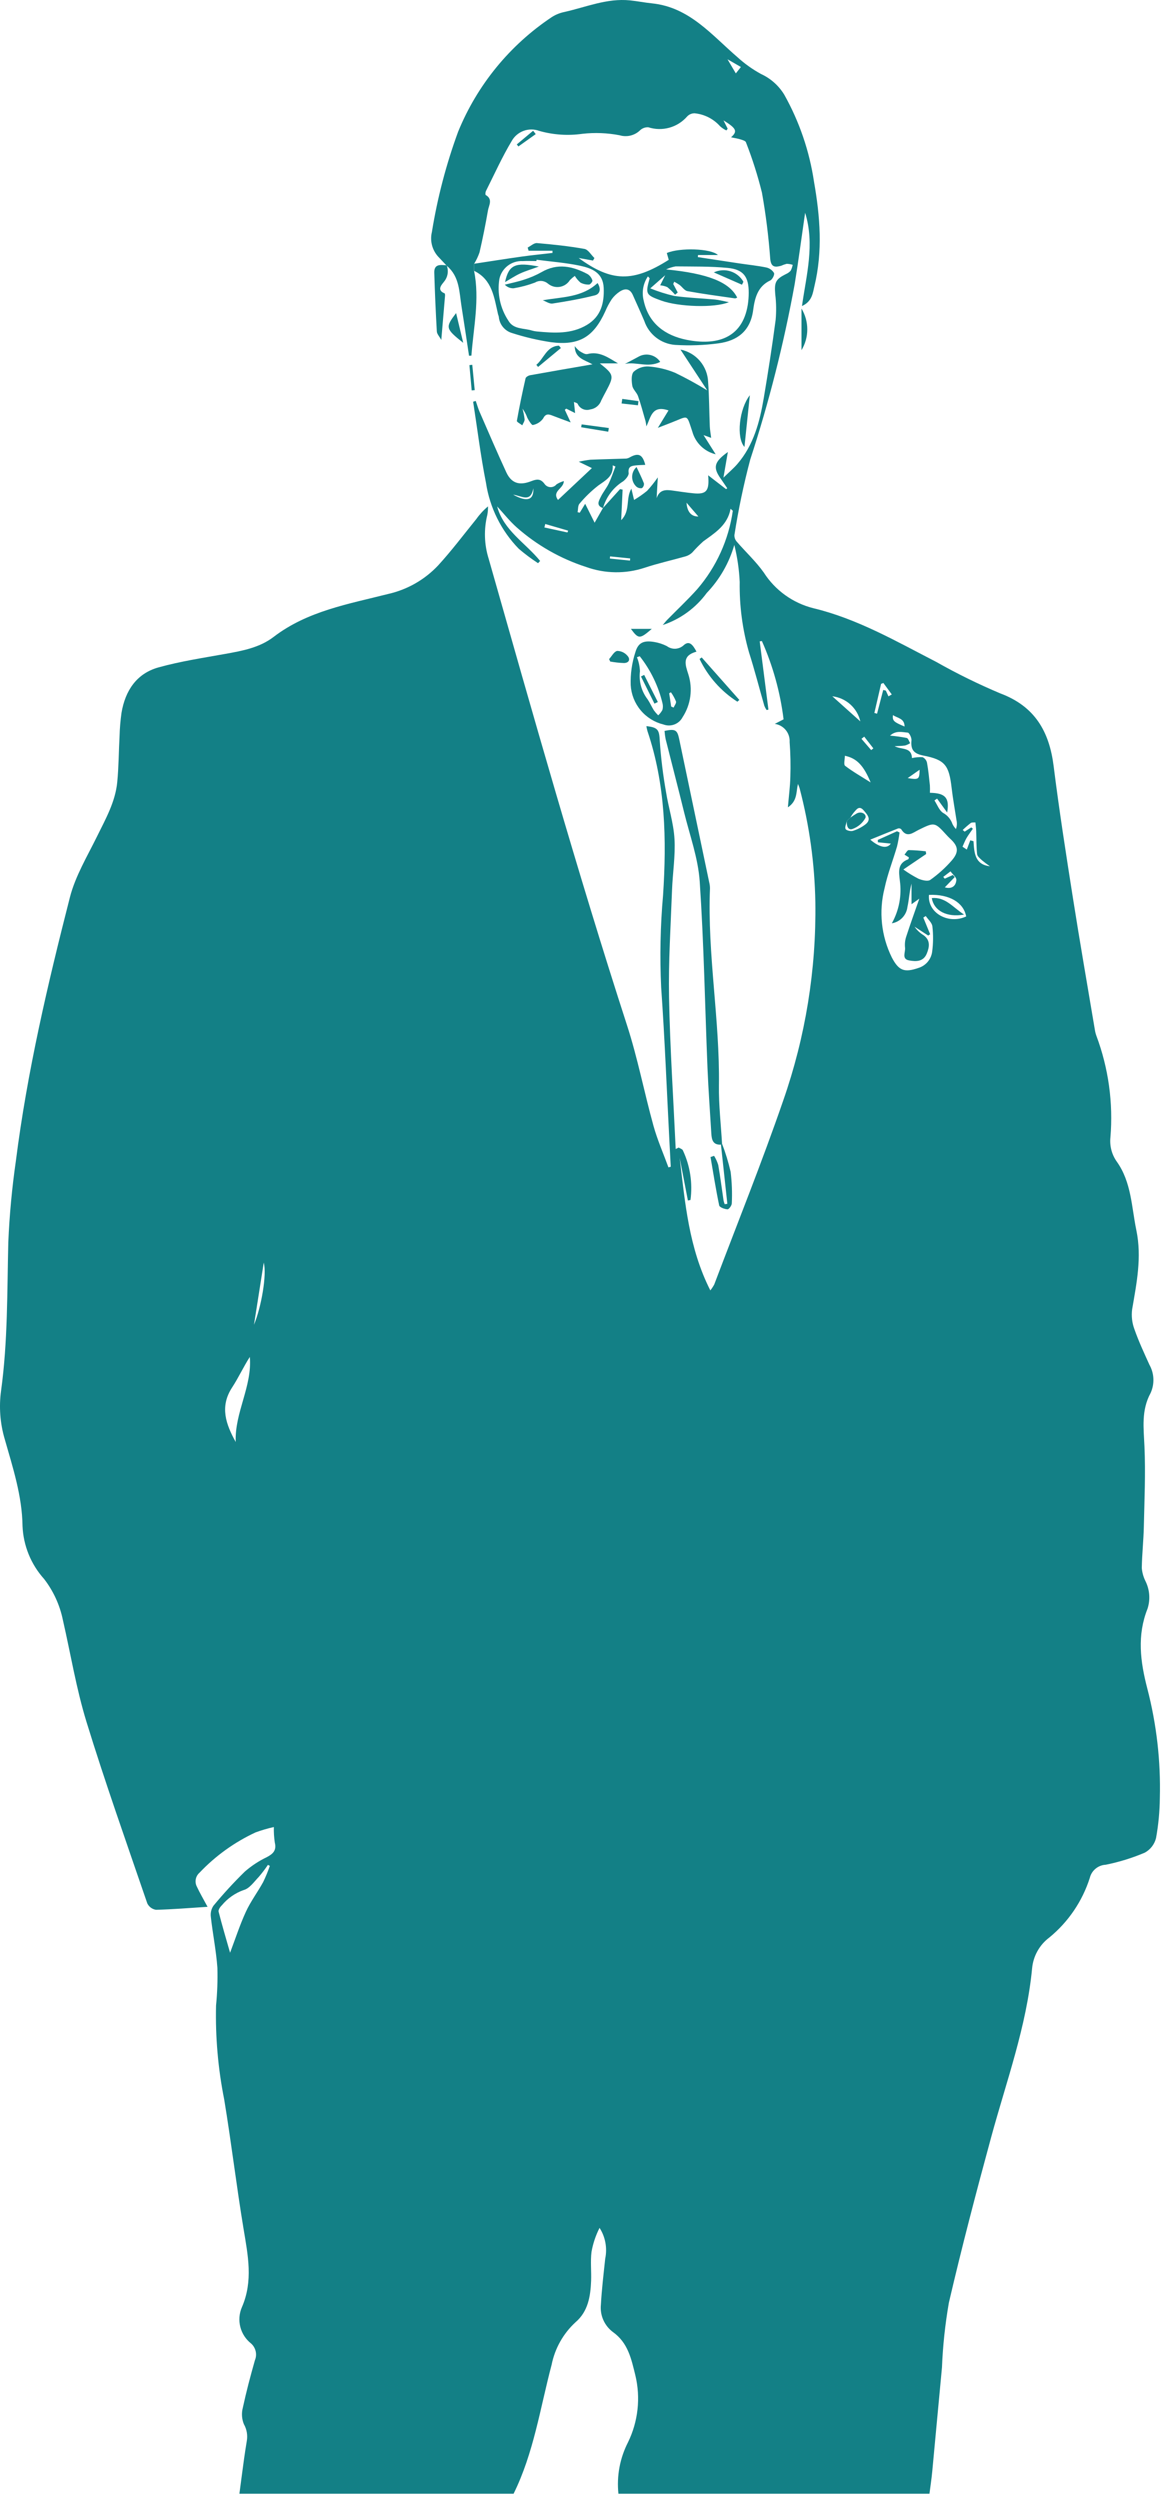 <svg width="163" height="349" viewBox="0 0 163 349" fill="none" xmlns="http://www.w3.org/2000/svg">
<path d="M84.218 70.921C85.014 70.041 85.81 69.162 86.606 68.283L86.962 68.355C86.9 69.678 86.838 71.002 86.763 72.618C88.093 71.291 87.364 69.599 88.188 68.22L88.563 69.796C89.199 69.418 89.807 68.993 90.381 68.526C90.923 67.934 91.423 67.305 91.878 66.644L91.714 69.544C92.126 68.324 93.008 68.354 93.953 68.488C94.902 68.622 95.85 68.766 96.803 68.863C98.659 69.052 99.107 68.569 98.911 66.353L101.411 68.284L101.579 68.165C101.269 67.709 100.963 67.249 100.646 66.798C99.568 65.261 99.72 64.492 101.664 63.104C101.445 64.37 101.274 65.362 101.045 66.685C101.824 65.927 102.454 65.398 102.985 64.783C105.27 62.136 106.117 58.889 106.68 55.557C107.291 51.938 107.855 48.309 108.336 44.67C108.445 43.477 108.427 42.275 108.281 41.086C108.14 39.426 108.325 38.994 109.751 38.271C110.01 38.167 110.243 38.006 110.431 37.8C110.568 37.54 110.665 37.26 110.719 36.971C110.449 36.887 110.169 36.839 109.887 36.828C109.617 36.897 109.354 36.99 109.1 37.105C108.252 37.339 107.692 37.319 107.582 36.146C107.355 33.046 106.969 29.959 106.425 26.899C105.834 24.507 105.087 22.157 104.188 19.862C104.12 19.663 103.705 19.547 103.43 19.461C103.032 19.337 102.615 19.277 102.108 19.168C103.053 18.333 102.86 17.924 101.054 16.805L101.638 17.966L101.459 18.212C101.138 18.062 100.841 17.865 100.578 17.628C99.665 16.6 98.399 15.954 97.031 15.818C96.833 15.813 96.635 15.85 96.453 15.928C96.27 16.005 96.105 16.121 95.971 16.266C95.314 17.019 94.452 17.562 93.49 17.829C92.528 18.096 91.509 18.076 90.559 17.77C90.34 17.756 90.12 17.79 89.915 17.867C89.709 17.945 89.522 18.066 89.367 18.222C88.996 18.57 88.54 18.814 88.045 18.931C87.55 19.047 87.033 19.031 86.546 18.885C84.834 18.556 83.083 18.487 81.352 18.68C79.334 18.969 77.278 18.83 75.316 18.274C74.614 18.012 73.84 18.01 73.136 18.268C72.432 18.526 71.843 19.027 71.475 19.681C70.13 21.926 69.049 24.331 67.872 26.676C67.794 26.833 67.77 27.183 67.845 27.226C68.869 27.813 68.282 28.659 68.159 29.367C67.819 31.333 67.425 33.289 66.977 35.235C66.786 35.79 66.534 36.322 66.227 36.822C66.224 37.151 66.221 37.481 66.218 37.812C67.018 41.8 66.136 45.709 65.845 49.647L65.511 49.665C65.164 47.38 64.832 45.092 64.466 42.809C64.141 40.789 64.206 38.62 62.419 37.122L62.339 37.04C62.011 36.69 61.68 36.342 61.355 35.99C60.886 35.53 60.545 34.957 60.364 34.326C60.184 33.695 60.17 33.028 60.325 32.39C61.095 27.617 62.321 22.93 63.987 18.391C66.65 11.864 71.211 6.287 77.079 2.381C77.615 2.038 78.21 1.798 78.833 1.672C81.858 0.994 84.784 -0.272 87.982 0.052C89.012 0.156 90.031 0.364 91.061 0.468C96.3 1 99.406 4.894 103.024 8C104.016 8.903 105.112 9.685 106.29 10.328C107.636 10.945 108.767 11.95 109.539 13.214C111.656 16.987 113.066 21.116 113.7 25.396C114.55 30.221 114.925 35.075 113.763 39.912C113.525 40.906 113.452 42.07 112.016 42.726C112.632 38.34 113.828 34.143 112.455 29.702C111.952 33.162 111.527 36.428 110.995 39.677C109.485 47.969 107.411 56.148 104.789 64.158C103.871 67.627 103.134 71.142 102.58 74.688C102.563 75.031 102.681 75.367 102.91 75.623C104.156 77.069 105.583 78.38 106.68 79.928C108.265 82.407 110.737 84.187 113.591 84.906C119.759 86.384 125.211 89.55 130.786 92.416C133.674 94.05 136.654 95.514 139.712 96.801C144.543 98.606 146.562 102.116 147.169 106.966C147.937 113.101 148.893 119.215 149.854 125.324C150.821 131.475 151.892 137.61 152.922 143.752C152.963 144.028 153.03 144.3 153.123 144.563C154.827 149.103 155.501 153.965 155.097 158.797C154.974 159.997 155.294 161.201 155.996 162.183C158.035 165.054 158.043 168.489 158.721 171.758C159.502 175.529 158.756 179.133 158.131 182.795C158.01 183.731 158.119 184.682 158.449 185.567C159.041 187.26 159.806 188.897 160.548 190.534C160.883 191.133 161.072 191.802 161.099 192.488C161.127 193.173 160.992 193.856 160.707 194.479C159.394 196.89 159.736 199.356 159.851 201.917C160.019 205.657 159.847 209.414 159.764 213.162C159.722 215.078 159.508 216.991 159.479 218.907C159.533 219.542 159.707 220.161 159.991 220.732C160.588 221.93 160.692 223.313 160.281 224.587C158.802 228.302 159.267 231.948 160.241 235.695C161.542 240.692 162.134 245.847 162 251.008C161.981 252.885 161.804 254.757 161.47 256.604C161.363 257.036 161.168 257.441 160.896 257.792C160.624 258.144 160.281 258.435 159.89 258.647C158.135 259.39 156.31 259.954 154.442 260.33C153.923 260.355 153.426 260.548 153.026 260.879C152.625 261.209 152.341 261.66 152.217 262.165C151.177 265.428 149.213 268.32 146.563 270.49C145.884 270.998 145.32 271.643 144.906 272.383C144.492 273.124 144.238 273.942 144.159 274.786C143.385 282.919 140.565 290.562 138.439 298.375C136.353 306.041 134.334 313.731 132.535 321.468C132.014 324.456 131.691 327.476 131.569 330.507C131.107 335.357 130.67 340.209 130.209 345.059C130.111 346.089 129.953 347.113 129.823 348.14H86.378C86.117 345.658 86.587 343.154 87.728 340.935C89.132 338.043 89.492 334.755 88.747 331.628C88.171 329.295 87.724 327.072 85.593 325.555C85.01 325.117 84.551 324.535 84.259 323.866C83.968 323.198 83.855 322.465 83.93 321.74C84.048 319.592 84.306 317.452 84.534 315.311C84.84 313.834 84.556 312.295 83.742 311.025C83.207 312.076 82.83 313.199 82.622 314.359C82.451 315.697 82.616 317.074 82.562 318.431C82.477 320.588 82.139 322.706 80.384 324.2C78.67 325.778 77.501 327.859 77.045 330.143C75.445 336.19 74.549 342.449 71.736 348.14H33.439C33.68 346.327 33.875 344.813 34.084 343.301C34.199 342.471 34.329 341.643 34.465 340.816C34.617 339.997 34.475 339.151 34.063 338.428C33.767 337.7 33.715 336.896 33.916 336.136C34.396 333.912 34.977 331.708 35.601 329.519C35.771 329.117 35.809 328.671 35.71 328.246C35.611 327.821 35.381 327.438 35.051 327.152C34.318 326.569 33.796 325.762 33.566 324.853C33.335 323.945 33.41 322.987 33.777 322.125C35.395 318.424 34.621 314.809 34.007 311.095C33.017 305.109 32.306 299.076 31.313 293.09C30.454 288.778 30.073 284.384 30.176 279.987C30.349 278.237 30.412 276.478 30.364 274.72C30.194 272.346 29.717 269.996 29.449 267.627C29.373 267.078 29.502 266.521 29.809 266.06C31.184 264.394 32.646 262.803 34.19 261.292C35.121 260.481 36.157 259.8 37.271 259.268C38.158 258.8 38.65 258.308 38.382 257.229C38.276 256.513 38.232 255.79 38.249 255.066C37.386 255.259 36.537 255.507 35.706 255.81C32.759 257.176 30.097 259.089 27.862 261.447C27.59 261.685 27.406 262.01 27.342 262.366C27.278 262.722 27.336 263.09 27.508 263.409C27.906 264.267 28.391 265.084 28.991 266.204C26.497 266.363 24.141 266.561 21.781 266.619C21.521 266.578 21.276 266.475 21.065 266.319C20.855 266.162 20.685 265.957 20.571 265.721C17.685 257.296 14.7 248.899 12.081 240.389C10.652 235.746 9.871 230.904 8.781 226.156C8.354 224.071 7.454 222.111 6.152 220.427C4.322 218.391 3.259 215.78 3.146 213.044C3.092 208.849 1.788 204.866 0.65 200.877C0.01 198.692 -0.16 196.397 0.151 194.142C1.094 187.27 0.99 180.349 1.159 173.436C1.319 169.645 1.671 165.864 2.213 162.108C3.79 149.645 6.657 137.432 9.759 125.285C10.517 122.319 12.178 119.567 13.549 116.778C14.751 114.334 16.109 111.95 16.376 109.188C16.584 107.042 16.583 104.877 16.7 102.721C16.73 101.644 16.822 100.569 16.973 99.502C17.491 96.429 19.068 94.029 22.134 93.174C25.197 92.321 28.368 91.846 31.505 91.281C33.881 90.853 36.255 90.419 38.22 88.915C42.96 85.288 48.696 84.324 54.247 82.914C56.914 82.308 59.34 80.917 61.211 78.921C63.094 76.861 64.779 74.619 66.54 72.447C67.003 71.795 67.548 71.206 68.163 70.695C68.168 71.085 68.138 71.475 68.072 71.86C67.567 73.882 67.629 76.005 68.252 77.994C74.452 99.782 80.595 121.584 87.581 143.14C89.068 147.729 89.981 152.501 91.27 157.157C91.819 159.138 92.658 161.038 93.365 162.975L93.688 162.883C93.627 161.724 93.565 160.564 93.504 159.404C93.131 152.223 92.854 145.036 92.349 137.865C92.145 133.559 92.234 129.244 92.615 124.95C93.117 117.218 92.955 109.525 90.434 102.07C90.371 101.841 90.32 101.608 90.282 101.374C91.954 101.545 92.078 101.947 92.152 103.429C92.316 105.809 92.606 108.178 93.02 110.527C93.368 112.733 94.08 114.905 94.209 117.116C94.348 119.488 93.951 121.886 93.865 124.276C93.683 129.268 93.352 134.265 93.449 139.253C93.585 146.31 94.053 153.36 94.379 160.412L94.793 160.206C94.993 160.331 95.29 160.41 95.377 160.59C96.391 162.752 96.761 165.159 96.443 167.526L96.083 167.599L94.934 161.652C95.69 167.896 96.2 174.2 99.215 180.149C99.421 179.89 99.604 179.613 99.761 179.322C102.998 170.764 106.422 162.271 109.402 153.624C112.505 144.734 114.022 135.368 113.883 125.953C113.79 120.594 113.055 115.266 111.693 110.082C111.645 109.897 111.56 109.721 111.455 109.44C111.179 110.588 111.404 111.801 110.047 112.711C110.181 111.13 110.358 109.806 110.39 108.478C110.445 106.848 110.412 105.217 110.291 103.591C110.328 102.985 110.134 102.388 109.749 101.919C109.364 101.45 108.817 101.143 108.216 101.06L109.446 100.423C108.98 96.651 107.959 92.968 106.416 89.494L106.112 89.54L107.332 99.067L107.073 99.128C106.949 98.947 106.845 98.752 106.762 98.548C106.044 96.055 105.404 93.538 104.614 91.068C103.702 87.876 103.265 84.566 103.317 81.246C103.237 79.502 102.985 77.769 102.564 76.074C101.843 78.586 100.523 80.886 98.718 82.776C97.182 84.871 95.034 86.437 92.57 87.26C92.775 87.018 92.966 86.762 93.188 86.535C94.587 85.108 96.053 83.739 97.385 82.252C100.054 79.154 101.778 75.356 102.355 71.308L102.038 71.027C102.003 71.188 101.976 71.352 101.93 71.51C101.369 73.478 99.754 74.47 98.233 75.575C97.686 76.067 97.169 76.59 96.684 77.141C96.428 77.382 96.121 77.561 95.785 77.664C93.865 78.213 91.907 78.638 90.016 79.27C87.374 80.135 84.52 80.098 81.901 79.165C78.31 78.011 74.996 76.125 72.17 73.627C71.173 72.744 70.34 71.676 69.439 70.701C70.331 74.053 73.399 75.795 75.439 78.309L75.154 78.627C74.212 78.013 73.311 77.34 72.455 76.61C70.007 74.095 68.406 70.877 67.879 67.407C67.134 63.659 66.67 59.855 66.084 56.076L66.45 55.976C66.631 56.493 66.78 57.023 66.998 57.523C68.224 60.334 69.43 63.153 70.716 65.936C71.568 67.78 72.92 67.668 74.204 67.173C74.955 66.884 75.488 66.793 76.049 67.543C76.139 67.679 76.26 67.792 76.402 67.873C76.544 67.954 76.703 68 76.866 68.008C77.029 68.016 77.191 67.985 77.34 67.919C77.489 67.852 77.621 67.751 77.723 67.624C78.043 67.422 78.39 67.266 78.753 67.159C78.748 68.239 77.043 68.533 77.935 69.799L82.672 65.348L80.839 64.463C81.375 64.338 81.918 64.243 82.464 64.179C84.133 64.109 85.803 64.081 87.473 64.02C87.663 63.995 87.846 63.928 88.008 63.825C89.184 63.185 89.756 63.446 90.128 64.898C89.686 64.921 89.262 64.925 88.842 64.968C88.216 65.032 87.688 65.107 87.806 66.035C87.851 66.39 87.397 66.919 87.038 67.197C85.665 68.046 84.662 69.38 84.227 70.934C83.203 70.582 83.657 69.9 83.927 69.343C84.239 68.701 84.718 68.141 85.027 67.499C85.393 66.735 85.656 65.921 85.963 65.129L85.58 64.962C85.696 66.532 84.559 67.061 83.55 67.793C82.595 68.54 81.722 69.385 80.944 70.315C80.707 70.58 80.756 71.101 80.673 71.505L80.975 71.579L81.735 70.331L83.053 72.974L84.218 70.921ZM118.774 114.15L118.288 114.613C118.211 114.995 117.974 115.453 118.108 115.734C118.21 115.947 118.83 116.084 119.139 115.991C119.742 115.802 120.309 115.514 120.818 115.138C121.793 114.424 121.181 113.77 120.642 113.144C119.981 112.376 119.618 113.036 119.23 113.458C119.059 113.675 118.906 113.906 118.774 114.15V114.15ZM125.289 116.05L125.643 116.222C125.563 116.871 125.448 117.515 125.298 118.151C124.732 120.101 123.972 122.007 123.555 123.986C122.723 127.235 123.083 130.675 124.571 133.68C125.541 135.522 126.317 135.805 128.267 135.136C128.772 134.985 129.222 134.692 129.564 134.292C129.906 133.892 130.126 133.402 130.197 132.88C130.354 131.701 130.365 130.508 130.23 129.327C130.174 128.816 129.625 128.36 129.3 127.879L128.964 128.104L129.916 130.422L129.648 130.611L127.739 129.372C128.069 129.852 128.498 130.256 128.996 130.558C129.977 131.27 129.828 132.21 129.44 133.142C128.965 134.284 127.922 134.252 126.981 134.081C125.888 133.883 126.492 132.922 126.411 132.304C126.353 131.787 126.408 131.262 126.572 130.768C127.177 128.912 127.841 127.076 128.406 125.456L127.316 126.239V123.362C127.018 124.447 126.985 125.551 126.748 126.609C126.681 127.176 126.432 127.706 126.039 128.119C125.645 128.533 125.128 128.807 124.565 128.902C125.577 127.094 125.97 125.005 125.686 122.953C125.545 121.703 125.329 120.529 126.85 119.965C126.917 119.94 126.928 119.764 126.95 119.699L126.333 119.312C126.531 119.09 126.726 118.681 126.928 118.678C127.724 118.695 128.519 118.752 129.309 118.848L129.361 119.228L126.177 121.386C126.845 121.868 127.548 122.298 128.281 122.673C128.784 122.886 129.591 123.086 129.937 122.838C131.045 122.054 132.055 121.14 132.947 120.117C133.99 118.899 133.837 118.109 132.681 117.057C132.504 116.896 132.341 116.719 132.179 116.542C130.553 114.762 130.527 114.766 128.323 115.847C127.515 116.243 126.663 117.05 125.879 115.771C125.823 115.717 125.753 115.678 125.677 115.657C125.601 115.636 125.521 115.635 125.445 115.653C124.185 116.144 122.934 116.66 121.555 117.221C122.889 118.358 123.932 118.505 124.425 117.771L122.619 117.589L122.607 117.259L125.289 116.05ZM129.886 110.678C132.04 110.715 132.646 111.373 132.296 113.436L130.885 111.49L130.519 111.748C130.912 112.346 131.179 113.143 131.73 113.489C132.347 113.828 132.814 114.385 133.04 115.051C133.167 115.302 133.329 115.533 133.521 115.738C133.665 115.341 133.691 114.912 133.597 114.501C133.369 113.002 133.093 111.508 132.919 110.003C132.555 106.851 132.016 106.074 128.979 105.483C127.607 105.216 127.184 104.651 127.309 103.35C127.344 102.994 126.999 102.29 126.794 102.277C126.038 102.229 125.151 101.934 124.315 102.7C125.101 102.765 125.882 102.874 126.655 103.027C126.86 103.079 126.972 103.499 127.127 103.75C126.91 103.891 126.674 104.001 126.426 104.075C125.942 104.148 125.447 104.145 124.956 104.174C125.904 104.697 127.324 104.249 127.38 105.834C127.865 105.721 128.363 105.678 128.86 105.708C129.016 105.781 129.154 105.889 129.261 106.024C129.369 106.159 129.444 106.317 129.48 106.485C129.67 107.525 129.768 108.581 129.881 109.634C129.9 109.982 129.902 110.33 129.886 110.678V110.678ZM37.689 260.488L37.422 260.349C37.032 260.93 36.608 261.487 36.152 262.018C35.496 262.701 34.846 263.656 34.034 263.861C32.846 264.282 31.794 265.017 30.99 265.987C30.753 266.207 30.47 266.634 30.534 266.882C31.038 268.855 31.62 270.808 32.136 272.615C32.867 270.689 33.496 268.735 34.348 266.884C35.012 265.442 35.989 264.147 36.757 262.749C37.112 262.014 37.423 261.259 37.689 260.488V260.488ZM32.923 201.312C32.759 197.206 35.247 193.539 34.892 189.434C33.993 190.846 33.307 192.342 32.416 193.706C30.66 196.4 31.562 198.854 32.923 201.312ZM129.75 124.932C129.528 127.448 132.453 129.095 134.95 127.944C134.594 125.99 132.586 124.808 129.751 124.932H129.75ZM138.266 120.935C137.885 120.679 137.517 120.403 137.165 120.109C136.889 119.857 136.508 119.549 136.475 119.234C136.361 118.174 136.389 117.099 136.348 116.031C136.332 115.625 136.276 115.22 136.238 114.815C136.018 114.838 135.744 114.787 135.587 114.899C135.196 115.203 134.821 115.528 134.465 115.873L134.738 116.103L135.662 115.51L135.886 115.697C135.588 116.128 135.265 116.545 135.001 116.996C134.778 117.378 134.624 117.801 134.439 118.205L135.037 118.608L135.524 117.314L135.973 117.437C136.078 119.06 136.152 120.703 138.267 120.935H138.266ZM118.006 105.509C118.006 106.019 117.813 106.738 118.039 106.911C119.104 107.729 120.284 108.396 121.606 109.233C120.625 106.863 119.669 105.86 118.006 105.509ZM36.841 176.267C36.389 179.139 35.936 182.012 35.474 184.949C36.498 182.483 37.288 177.961 36.841 176.267V176.267ZM116.252 97.204L120.169 100.714C119.957 99.797 119.467 98.967 118.766 98.339C118.065 97.711 117.187 97.315 116.252 97.204V97.204ZM124.095 97.214L124.56 96.949L123.385 95.349L123.067 95.47L122.127 99.534L122.502 99.638C122.788 98.534 123.075 97.43 123.362 96.325L123.728 96.412L124.095 97.214ZM131.965 123.881C132.905 124.151 133.514 123.728 133.578 122.851C133.605 122.473 133.051 122.051 132.761 121.65L131.747 122.42L131.958 122.668L133.093 122.157L133.353 122.445L131.965 123.881ZM95.888 70.18C95.985 71.541 96.617 72.125 97.546 72.105C97.1 71.588 96.521 70.916 95.888 70.18ZM126.343 101.428C126.341 100.278 125.367 100.271 124.722 99.831C124.63 100.615 124.823 100.798 126.343 101.428ZM79.256 74.335L79.356 74.083L76.162 73.154L76.037 73.636L79.256 74.335ZM102.777 10.247L103.484 9.353L101.614 8.276L102.777 10.247ZM128.445 107.464L126.78 108.627C128.326 108.88 128.421 108.814 128.445 107.464ZM71.674 69.059C73.281 69.948 74.588 70.097 74.496 68.172C74.104 70.242 72.863 69.214 71.674 69.059ZM121.681 104.717L121.985 104.478L120.711 102.84L120.324 103.144L121.681 104.717ZM87.991 78.264L88.02 77.96L85.213 77.674L85.184 77.978L87.991 78.264Z" fill="#138086"/>
<path d="M66.219 37.811C66.222 37.481 66.224 37.151 66.227 36.821C68.428 36.487 70.626 36.136 72.83 35.826C74.272 35.624 75.723 35.482 77.17 35.313L77.166 35.002H73.831L73.7 34.56C74.136 34.34 74.591 33.902 75.006 33.937C77.222 34.125 79.442 34.36 81.63 34.749C82.155 34.843 82.564 35.583 83.027 36.026L82.826 36.375C82.158 36.256 81.49 36.137 80.822 36.018C85.419 39.368 88.407 39.438 93.407 36.272C93.319 35.966 93.225 35.64 93.134 35.324C94.91 34.554 99.301 34.668 100.277 35.604H97.498L97.47 35.894C99.396 36.187 101.321 36.484 103.247 36.771C104.51 36.96 105.785 37.086 107.033 37.342C107.256 37.391 107.466 37.484 107.651 37.617C107.836 37.749 107.993 37.918 108.111 38.112C108.218 38.34 107.882 39.014 107.587 39.152C105.792 39.993 105.414 41.677 105.195 43.314C104.805 46.23 102.985 47.58 100.349 47.934C98.346 48.202 96.321 48.275 94.304 48.151C93.336 48.08 92.411 47.725 91.644 47.13C90.877 46.536 90.302 45.729 89.992 44.809C89.477 43.597 88.929 42.399 88.394 41.195C87.982 40.266 87.301 40.217 86.551 40.715C86.12 40.999 85.744 41.358 85.442 41.776C85.091 42.31 84.79 42.875 84.543 43.464C82.904 47.053 80.903 48.276 76.973 47.775C75.131 47.498 73.314 47.072 71.541 46.502C71.033 46.358 70.582 46.062 70.247 45.654C69.912 45.246 69.711 44.745 69.669 44.22C69.64 44.104 69.604 43.989 69.563 43.877C69.02 41.539 68.766 39.044 66.219 37.811ZM74.946 36.261L74.924 36.445C74.285 36.445 73.645 36.415 73.008 36.45C72.26 36.411 71.522 36.639 70.925 37.093C70.329 37.547 69.914 38.199 69.753 38.931C69.421 40.963 69.868 43.046 71.005 44.763C71.723 46.014 73.151 45.787 74.293 46.143C74.522 46.211 74.758 46.256 74.997 46.276C77.395 46.498 79.799 46.666 81.982 45.356C83.926 44.19 84.409 42.331 84.322 40.207C84.234 38.038 82.621 37.434 80.968 37.088C78.99 36.675 76.956 36.525 74.946 36.261V36.261ZM93.033 37.614C98.891 38.177 101.908 39.397 102.97 41.553C102.859 41.59 102.746 41.669 102.645 41.655C100.433 41.336 98.216 41.043 96.018 40.646C95.608 40.572 95.286 40.056 94.905 39.768C94.669 39.608 94.424 39.462 94.171 39.331L94.033 39.65L94.662 40.833L94.292 41.144C93.963 40.759 93.6 40.405 93.207 40.085C92.891 39.944 92.553 39.86 92.208 39.837L92.913 38.422L90.826 40.257C91.905 40.696 93.017 41.049 94.151 41.311C96.045 41.581 97.968 41.641 99.876 41.818C100.419 41.868 100.952 42.019 101.803 42.185C99.766 43.031 94.759 42.828 92.379 41.972C90.191 41.185 90.126 41.061 90.736 38.869C90.746 38.832 90.651 38.766 90.496 38.587C90.164 39.077 89.94 39.632 89.838 40.216C89.737 40.799 89.761 41.397 89.908 41.97C90.606 45.198 92.931 46.846 95.919 47.443C99.919 48.241 103.666 47.371 104.447 42.557C104.532 42.005 104.575 41.447 104.576 40.888C104.59 38.658 103.858 37.619 101.664 37.405C99.248 37.169 96.802 37.221 94.368 37.188C93.906 37.271 93.457 37.414 93.033 37.614L93.033 37.614Z" fill="#138086"/>
<path d="M100.697 159.796C99.577 159.866 99.405 159.112 99.354 158.251C99.174 155.221 98.946 152.193 98.821 149.16C98.465 140.459 98.318 131.745 97.732 123.06C97.512 119.801 96.335 116.602 95.548 113.387C94.714 109.976 93.822 106.58 92.968 103.173C92.896 102.798 92.846 102.419 92.819 102.038C94.315 101.731 94.594 101.89 94.859 103.149C96.263 109.828 97.664 116.508 99.061 123.188C99.13 123.459 99.165 123.738 99.166 124.018C98.794 133.224 100.549 142.333 100.417 151.532C100.378 154.241 100.696 156.955 100.85 159.667C100.799 159.71 100.748 159.753 100.697 159.796Z" fill="#138086"/>
<path d="M82.753 50.861C81.584 50.214 80.287 50.011 80.276 48.319C80.465 48.575 80.688 48.806 80.937 49.004C81.277 49.212 81.732 49.511 82.048 49.428C83.71 48.993 84.959 49.925 86.318 50.728H83.777C85.767 52.312 85.793 52.463 84.649 54.623C84.424 55.047 84.194 55.468 83.983 55.899C83.868 56.232 83.662 56.527 83.388 56.75C83.115 56.973 82.785 57.115 82.435 57.161C82.099 57.27 81.735 57.251 81.412 57.107C81.09 56.964 80.831 56.706 80.688 56.383C80.611 56.244 80.352 56.205 80.166 56.115L80.327 57.67L79.088 57.048L78.891 57.214L79.71 58.972C78.708 58.599 77.935 58.327 77.174 58.025C76.595 57.795 76.206 57.727 75.838 58.458C75.492 58.915 74.99 59.227 74.428 59.335C74.269 59.378 73.858 58.724 73.66 58.339C73.497 57.878 73.266 57.444 72.977 57.049C73.116 57.537 73.215 58.035 73.275 58.539C73.289 58.813 73.066 59.098 72.949 59.378C72.685 59.168 72.166 58.913 72.194 58.755C72.544 56.767 72.96 54.789 73.407 52.819C73.45 52.632 73.805 52.428 74.044 52.384C76.943 51.86 79.849 51.364 82.753 50.861Z" fill="#138086"/>
<path d="M98.785 54.501L95.043 48.804C96.101 49.013 97.058 49.572 97.759 50.391C98.46 51.211 98.865 52.242 98.907 53.32C99.06 55.386 99.058 57.462 99.141 59.533C99.161 60.005 99.251 60.474 99.332 61.129L98.266 60.742L99.962 63.422C99.183 63.233 98.47 62.839 97.895 62.28C97.321 61.721 96.907 61.019 96.696 60.245C95.848 57.734 96.224 58.047 93.769 58.997C93.255 59.196 92.743 59.397 91.884 59.731C92.484 58.751 92.908 58.057 93.373 57.297C91.04 56.504 90.911 58.26 90.283 59.529C90.258 59.279 90.217 59.032 90.162 58.788C89.828 57.624 89.519 56.45 89.118 55.309C88.937 54.792 88.403 54.369 88.316 53.855C88.206 53.209 88.146 52.28 88.51 51.897C88.791 51.643 89.121 51.447 89.478 51.321C89.836 51.195 90.215 51.141 90.594 51.163C91.87 51.259 93.122 51.558 94.304 52.047C95.838 52.79 97.334 53.609 98.785 54.501V54.501Z" fill="#138086"/>
<path d="M97.282 90.972C95.239 91.537 95.701 92.761 96.148 94.154C96.464 95.148 96.555 96.2 96.415 97.234C96.275 98.268 95.907 99.258 95.337 100.132C95.093 100.594 94.69 100.951 94.202 101.138C93.714 101.325 93.175 101.329 92.685 101.149C91.429 100.845 90.303 100.144 89.476 99.151C88.648 98.157 88.163 96.924 88.091 95.633C88.043 94.091 88.261 92.552 88.735 91.084C89.126 89.708 89.894 89.387 91.333 89.616C91.963 89.715 92.574 89.912 93.143 90.201C93.493 90.463 93.925 90.592 94.361 90.565C94.798 90.537 95.21 90.355 95.524 90.051C96.303 89.376 96.789 90.058 97.282 90.972ZM89.354 91.614L88.965 91.754C89.216 92.377 89.358 93.038 89.385 93.71C89.211 95.105 89.594 96.513 90.452 97.627C90.781 98.113 91.014 98.663 91.326 99.162C91.51 99.413 91.713 99.649 91.935 99.867C92.17 99.649 92.368 99.395 92.523 99.113C92.608 98.805 92.611 98.479 92.531 98.169C91.958 95.78 90.874 93.544 89.354 91.614V91.614ZM93.745 98.636L94.085 98.784C94.208 98.496 94.49 98.161 94.421 97.93C94.235 97.475 93.996 97.043 93.709 96.643L93.469 96.784L93.745 98.636Z" fill="#138086"/>
<path d="M100.85 159.666C101.344 160.945 101.744 162.257 102.05 163.593C102.229 165.056 102.284 166.531 102.213 168.002C102.21 168.297 101.807 168.841 101.615 168.829C101.203 168.804 100.509 168.555 100.453 168.288C99.983 166.05 99.63 163.787 99.243 161.531L99.739 161.361C99.988 161.762 100.184 162.193 100.322 162.643C100.609 164.291 100.817 165.953 101.064 167.608C101.104 167.783 101.158 167.953 101.227 168.119L101.592 168.06C101.294 165.306 100.995 162.551 100.697 159.796C100.748 159.753 100.799 159.71 100.85 159.666Z" fill="#138086"/>
<path d="M62.419 37.121C62.549 37.49 62.582 37.887 62.513 38.273C62.444 38.658 62.277 39.019 62.026 39.32C61.75 39.688 60.919 40.47 62.095 40.957C62.154 40.982 62.17 41.177 62.161 41.289C61.999 43.251 61.83 45.211 61.637 47.463C61.373 46.978 61.035 46.636 61.014 46.277C60.857 43.541 60.738 40.804 60.657 38.065C60.62 36.837 61.524 36.968 62.339 37.039L62.419 37.121Z" fill="#138086"/>
<path d="M98.01 91.783L103.268 97.716L102.991 97.963C100.709 96.505 98.88 94.439 97.71 91.996L98.01 91.783Z" fill="#138086"/>
<path d="M104.734 55.175C104.469 57.712 104.236 59.953 103.981 62.399C102.808 61.088 103.252 57.06 104.734 55.175Z" fill="#138086"/>
<path d="M87.287 50.805C87.927 50.465 88.572 50.133 89.207 49.785C89.71 49.507 90.298 49.428 90.856 49.565C91.413 49.701 91.899 50.042 92.217 50.52C90.544 51.388 88.827 50.468 87.287 50.805Z" fill="#138086"/>
<path d="M63.705 43.705C64.037 45.092 64.37 46.478 64.702 47.864C62.216 45.88 62.172 45.718 63.705 43.705Z" fill="#138086"/>
<path d="M111.948 43.075C112.477 43.953 112.757 44.958 112.757 45.983C112.757 47.008 112.477 48.013 111.948 48.89V43.075Z" fill="#138086"/>
<path d="M85.075 92.014C85.445 91.609 85.763 90.967 86.201 90.87C86.468 90.873 86.732 90.933 86.975 91.044C87.218 91.156 87.434 91.318 87.611 91.519C88.073 91.998 87.909 92.54 87.167 92.565C86.515 92.544 85.867 92.473 85.226 92.353L85.075 92.014Z" fill="#138086"/>
<path d="M88.91 65.2C89.263 65.959 89.646 66.706 89.942 67.487C89.956 67.612 89.937 67.739 89.888 67.855C89.838 67.971 89.76 68.072 89.66 68.149C89.52 68.173 89.375 68.165 89.238 68.125C89.101 68.085 88.975 68.015 88.868 67.92C88.683 67.744 88.536 67.531 88.437 67.296C88.338 67.06 88.288 66.806 88.293 66.55C88.296 66.295 88.353 66.043 88.46 65.81C88.566 65.578 88.72 65.37 88.91 65.2V65.2Z" fill="#138086"/>
<path d="M74.912 50.929C75.978 50.054 76.343 48.319 78.073 48.257L78.343 48.588L75.157 51.229L74.912 50.929Z" fill="#138086"/>
<path d="M91.04 87.796C89.35 89.24 89.192 89.239 88.119 87.796H91.04Z" fill="#138086"/>
<path d="M81.236 59.249L85.036 59.755L84.957 60.271L81.175 59.648L81.236 59.249Z" fill="#138086"/>
<path d="M86.915 55.691L89.177 55.999L89.106 56.583L86.819 56.331L86.915 55.691Z" fill="#138086"/>
<path d="M72.182 20.162L74.463 18.254L74.829 18.721L72.406 20.448L72.182 20.162Z" fill="#138086"/>
<path d="M65.965 50.927L66.306 54.465L65.883 54.504C65.776 53.327 65.67 52.151 65.564 50.974L65.965 50.927Z" fill="#138086"/>
<path d="M118.288 114.613C118.45 114.458 118.612 114.304 118.774 114.149C119.058 113.94 119.352 113.746 119.656 113.566C120.39 113.177 121.084 113.735 120.871 114.197C120.477 114.915 119.831 115.462 119.059 115.735C118.43 115.954 118.217 115.232 118.288 114.613Z" fill="#138086"/>
<path d="M134.654 127.681C132.226 128.121 130.42 127.124 130.149 125.376C132.065 125.202 133.066 126.648 134.654 127.681Z" fill="#138086"/>
<path d="M80.285 38.517C80.04 38.696 79.81 38.895 79.597 39.111C79.441 39.36 79.233 39.573 78.987 39.735C78.742 39.897 78.464 40.005 78.174 40.05C77.883 40.096 77.586 40.078 77.302 40C77.019 39.921 76.756 39.782 76.531 39.592C76.282 39.379 75.971 39.251 75.644 39.226C75.317 39.201 74.991 39.281 74.712 39.453C73.748 39.816 72.749 40.082 71.732 40.247C71.504 40.256 71.276 40.216 71.066 40.129C70.855 40.041 70.665 39.91 70.51 39.742C71.413 39.512 72.334 39.332 73.215 39.036C74.053 38.772 74.863 38.423 75.631 37.995C77.872 36.687 80.008 37.165 82.109 38.288C82.414 38.499 82.638 38.807 82.746 39.162C82.792 39.291 82.455 39.724 82.285 39.728C81.866 39.747 81.451 39.653 81.08 39.456C80.767 39.187 80.499 38.87 80.285 38.517V38.517Z" fill="#138086"/>
<path d="M75.806 41.921C78.514 41.44 81.271 41.551 83.465 39.514C83.992 40.329 83.802 41.051 83.09 41.232C81.145 41.726 79.158 42.072 77.173 42.377C76.751 42.442 76.263 42.084 75.806 41.921Z" fill="#138086"/>
<path d="M70.542 39.382C71.061 36.957 71.974 36.572 75.266 37.214C74.204 37.599 73.397 37.834 72.644 38.183C71.914 38.521 71.24 38.977 70.542 39.382Z" fill="#138086"/>
<path d="M103.636 39.751L99.705 38.029C100.432 37.688 101.261 37.634 102.026 37.876C102.792 38.118 103.438 38.64 103.837 39.336L103.636 39.751Z" fill="#138086"/>
<path d="M91.411 98.233C90.784 96.969 90.156 95.704 89.528 94.44L89.975 94.22L91.884 98.005L91.411 98.233Z" fill="#138086"/>
</svg>
